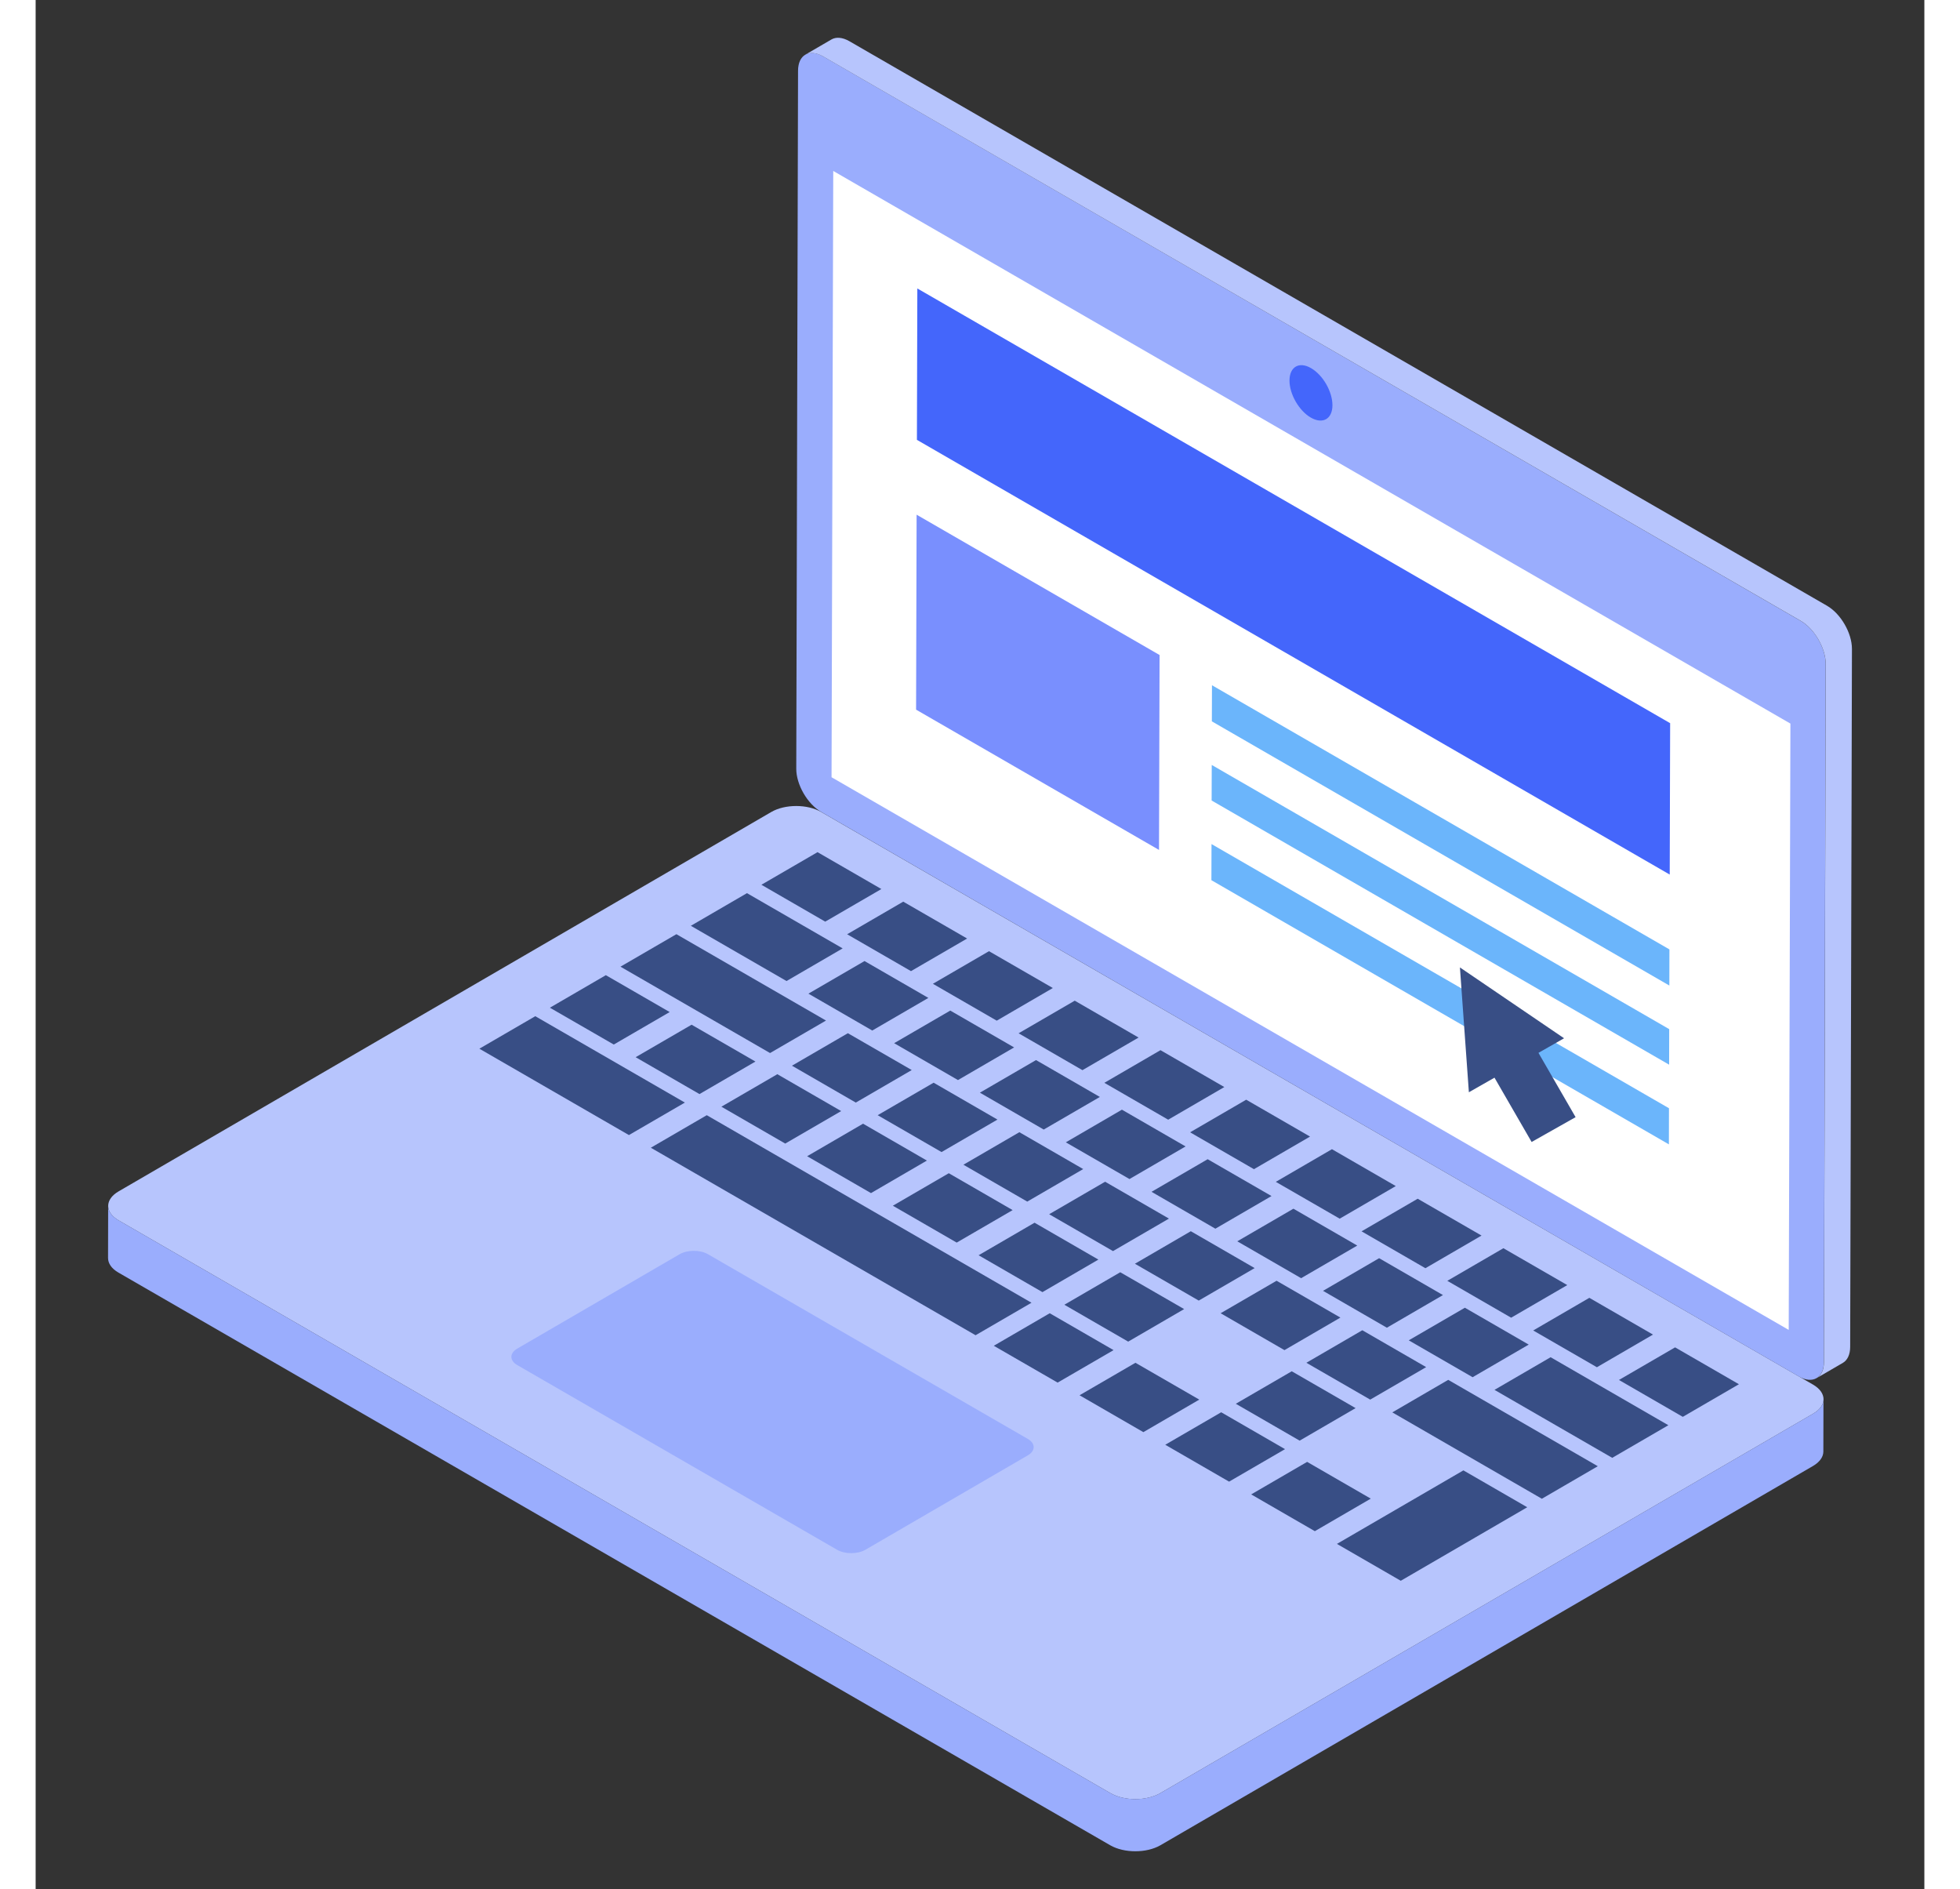 <?xml version="1.0" ?><svg id="Layer_1" width='550px' height='530px'  style="enable-background:new 0 0 50 50;" version="1.1" viewBox="0 0 50 50" xml:space="preserve" xmlns="http://www.w3.org/2000/svg" xmlns:xlink="http://www.w3.org/1999/xlink"><rect x="0" y="0" width="50" height="50" fill="#333333" stroke="none"/><style type="text/css">
	.st0{fill:#B7C5FD;}
	.st1{fill:#9AADFD;}
	.st2{fill:#FFFFFF;}
	.st3{fill:#3955D1;}
	.st4{fill:#4466FB;}
	.st5{fill:#AABAFD;}
	.st6{fill:#798FFE;}
	.st7{fill:#6BB5FB;}
	.st8{enable-background:new    ;}
	.st9{fill:#1B2A4F;}
	.st10{fill:url(#);}
	.st11{fill:#384E85;}
	.st12{fill:#2E4277;}
	.st13{fill:#D9DDF6;}
	.st14{fill:#535D88;}
	.st15{fill:#2B3C67;}
	.st16{fill:#8FCCFF;}
	.st17{fill:#8CA1FD;}
	.st18{opacity:0.3;}
	.st19{opacity:0.3;fill:#4466FB;}
	.st20{opacity:0.2;}
</style><g><g><g><g><g><g><g><path class="st0" d="M47.058,37.416L29.777,47.459c-0.366,0.214-0.956,0.214-1.323,0.003L2.195,32.3         c-0.366-0.21-0.366-0.553,0-0.766l17.281-10.043c0.363-0.21,0.953-0.21,1.319,0L47.055,36.649         C47.421,36.863,47.424,37.206,47.058,37.416z"/></g><g><path class="st1" d="M26.265,38.085c0.208,0.12,0.207,0.316,0,0.436l-4.296,2.497         c-0.207,0.12-0.545,0.122-0.753,0.001l-8.466-4.888c-0.208-0.12-0.207-0.316-0-0.436         l4.296-2.497c0.207-0.12,0.545-0.122,0.753-0.001L26.265,38.085z"/></g><g><path class="st1" d="M47.329,37.036l-0.003,1.384c0,0.136-0.092,0.275-0.271,0.38L29.773,48.842         c-0.366,0.21-0.956,0.21-1.323,0L2.192,33.683c-0.183-0.105-0.275-0.244-0.275-0.387         l0.003-1.38c0,0.139,0.092,0.278,0.275,0.383l26.259,15.162         c0.366,0.21,0.956,0.21,1.323-0.003l17.281-10.043C47.241,37.311,47.329,37.175,47.329,37.036z"/></g></g><g><g><path class="st1" d="M46.727,16.434c0.366,0.211,0.662,0.723,0.66,1.144l-0.047,18.474         c-0.001,0.418-0.299,0.59-0.665,0.379L20.796,21.49c-0.366-0.211-0.662-0.726-0.66-1.144         l0.047-18.474c0.001-0.42,0.299-0.59,0.665-0.379L46.727,16.434z"/></g><g><path class="st4" d="M33.762,9.743c0.318,0.183,0.569,0.623,0.568,0.984         c-0.001,0.361-0.254,0.509-0.572,0.326c-0.314-0.181-0.566-0.621-0.565-0.982         C33.194,9.71,33.448,9.561,33.762,9.743z"/></g><g><path class="st0" d="M48.083,17.175l-0.047,18.473c0,0.207-0.075,0.356-0.193,0.424l-0.694,0.404         c0.119-0.068,0.193-0.217,0.193-0.424l0.047-18.473c0-0.421-0.295-0.933-0.661-1.146L20.847,1.494         c-0.183-0.105-0.349-0.115-0.471-0.047l0.694-0.404c0.119-0.068,0.288-0.058,0.471,0.047         l25.88,14.942C47.788,16.243,48.083,16.755,48.083,17.175z"/></g><g><polygon class="st2" points="46.454,19.152 46.409,35.2 21.07,20.572 21.115,4.525        "/></g></g></g></g></g><g><g><g><polygon class="st7" points="43.251,25.129 43.249,26.085 31.138,19.093 31.141,18.137      "/></g><g class="st8"><g><polygon class="st7" points="43.239,29.333 43.237,30.289 31.126,23.297 31.129,22.341       "/></g><g><polygon class="st7" points="43.245,27.239 43.243,28.18 31.132,21.188 31.135,20.247       "/></g><g><polygon class="st4" points="43.27,19.141 43.259,23.148 23.33,11.642 23.341,7.635       "/></g></g><g><polygon class="st6" points="29.754,17.337 29.739,22.496 23.308,18.783 23.322,13.623      "/></g></g><g><polygon class="st11" points="37.705,25.606 40.462,27.481 39.784,27.867 40.767,29.569 39.603,30.226       38.62,28.524 37.942,28.91     "/></g></g></g><g><g><polygon class="st11" points="30.002,32.254 28.521,33.114 26.831,32.138 28.312,31.278    "/></g><g><polygon class="st11" points="28.134,33.339 26.653,34.2 24.963,33.224 26.444,32.363    "/></g><g class="st8"><g><polygon class="st11" points="22.389,23.531 20.903,24.394 19.213,23.418 20.699,22.555     "/></g><g><polygon class="st11" points="24.659,24.841 23.173,25.704 21.483,24.728 22.968,23.865     "/></g><g><polygon class="st11" points="21.364,25.102 19.878,25.966 17.345,24.504 18.831,23.64     "/></g><g><polygon class="st11" points="26.928,26.151 25.443,27.015 23.753,26.039 25.238,25.176     "/></g><g><polygon class="st11" points="23.633,26.413 22.148,27.276 20.458,26.3 21.943,25.437     "/></g><g><polygon class="st11" points="16.785,26.787 15.305,27.647 13.614,26.672 15.095,25.811     "/></g><g><polygon class="st11" points="20.923,27.012 19.442,27.872 15.482,25.586 16.963,24.726     "/></g><g><polygon class="st11" points="29.198,27.462 27.712,28.325 26.022,27.349 27.508,26.486     "/></g><g><polygon class="st11" points="25.903,27.723 24.417,28.587 22.727,27.611 24.213,26.748     "/></g><g><polygon class="st11" points="19.055,28.097 17.574,28.958 15.884,27.982 17.365,27.122     "/></g><g><polygon class="st11" points="23.193,28.322 21.712,29.183 20.022,28.207 21.502,27.347     "/></g><g><polygon class="st11" points="31.468,28.772 29.982,29.636 28.292,28.66 29.778,27.796     "/></g><g><polygon class="st11" points="28.173,29.034 26.687,29.897 24.997,28.921 26.483,28.058     "/></g><g><polygon class="st11" points="17.187,29.183 15.706,30.043 11.747,27.757 13.227,26.897     "/></g><g><polygon class="st11" points="21.325,29.408 19.844,30.268 18.154,29.292 19.635,28.432     "/></g><g><polygon class="st11" points="25.462,29.633 23.982,30.493 22.291,29.517 23.772,28.657     "/></g><g><polygon class="st11" points="33.737,30.083 32.252,30.946 30.562,29.97 32.047,29.107     "/></g><g><polygon class="st11" points="30.442,30.344 28.957,31.207 27.272,30.235 28.757,29.371     "/></g><g><polygon class="st11" points="23.594,30.718 22.114,31.579 20.424,30.603 21.904,29.742     "/></g><g><polygon class="st11" points="27.732,30.943 26.251,31.804 24.561,30.828 26.042,29.967     "/></g><g><polygon class="st11" points="25.864,32.029 24.383,32.889 22.693,31.913 24.174,31.053     "/></g><g><polygon class="st11" points="26.363,34.481 24.883,35.341 16.286,30.378 17.767,29.517     "/></g></g><g><polygon class="st11" points="33.075,38.356 31.594,39.216 29.904,38.24 31.385,37.38    "/></g><g><polygon class="st11" points="30.805,37.045 29.325,37.906 27.635,36.93 29.115,36.07    "/></g><g><polygon class="st11" points="28.536,35.735 27.055,36.595 25.365,35.62 26.846,34.759    "/></g><g><polygon class="st11" points="30.404,34.649 28.923,35.51 27.233,34.534 28.713,33.674    "/></g><g><polygon class="st11" points="32.271,33.564 30.791,34.424 29.101,33.449 30.581,32.588    "/></g><g><polygon class="st11" points="34.987,32.968 33.501,33.831 31.811,32.855 33.297,31.992    "/></g><g><polygon class="st11" points="36.007,31.393 34.522,32.256 32.831,31.281 34.317,30.417    "/></g><g><polygon class="st11" points="42.816,35.324 41.331,36.188 39.645,35.215 41.131,34.351    "/></g><g><polygon class="st11" points="43.223,37.723 41.737,38.586 38.62,36.787 40.106,35.923    "/></g><g><polygon class="st11" points="34.943,37.27 33.462,38.131 31.772,37.155 33.253,36.295    "/></g><g><polygon class="st11" points="41.355,38.808 39.874,39.669 35.915,37.383 37.395,36.522    "/></g><g><polygon class="st11" points="36.811,36.185 35.33,37.045 33.64,36.07 35.121,35.209    "/></g><g><polygon class="st11" points="39.526,35.589 38.041,36.452 36.35,35.476 37.836,34.613    "/></g><g><polygon class="st11" points="40.547,34.014 39.061,34.877 37.371,33.901 38.856,33.038    "/></g><g><polygon class="st11" points="34.541,34.874 33.06,35.735 31.37,34.759 32.851,33.899    "/></g><g><polygon class="st11" points="37.256,34.278 35.771,35.142 34.081,34.166 35.566,33.302    "/></g><g><polygon class="st11" points="38.277,32.703 36.791,33.567 35.101,32.591 36.587,31.728    "/></g><g><polygon class="st11" points="45.091,36.638 43.605,37.501 41.915,36.525 43.401,35.662    "/></g><g><polygon class="st11" points="32.717,31.657 31.231,32.521 29.541,31.545 31.027,30.682    "/></g><g><polygon class="st11" points="35.345,39.666 33.864,40.527 32.179,39.554 33.66,38.693    "/></g><g><polygon class="st11" points="39.487,39.894 36.139,41.84 34.449,40.864 37.797,38.918    "/></g></g></g></svg>